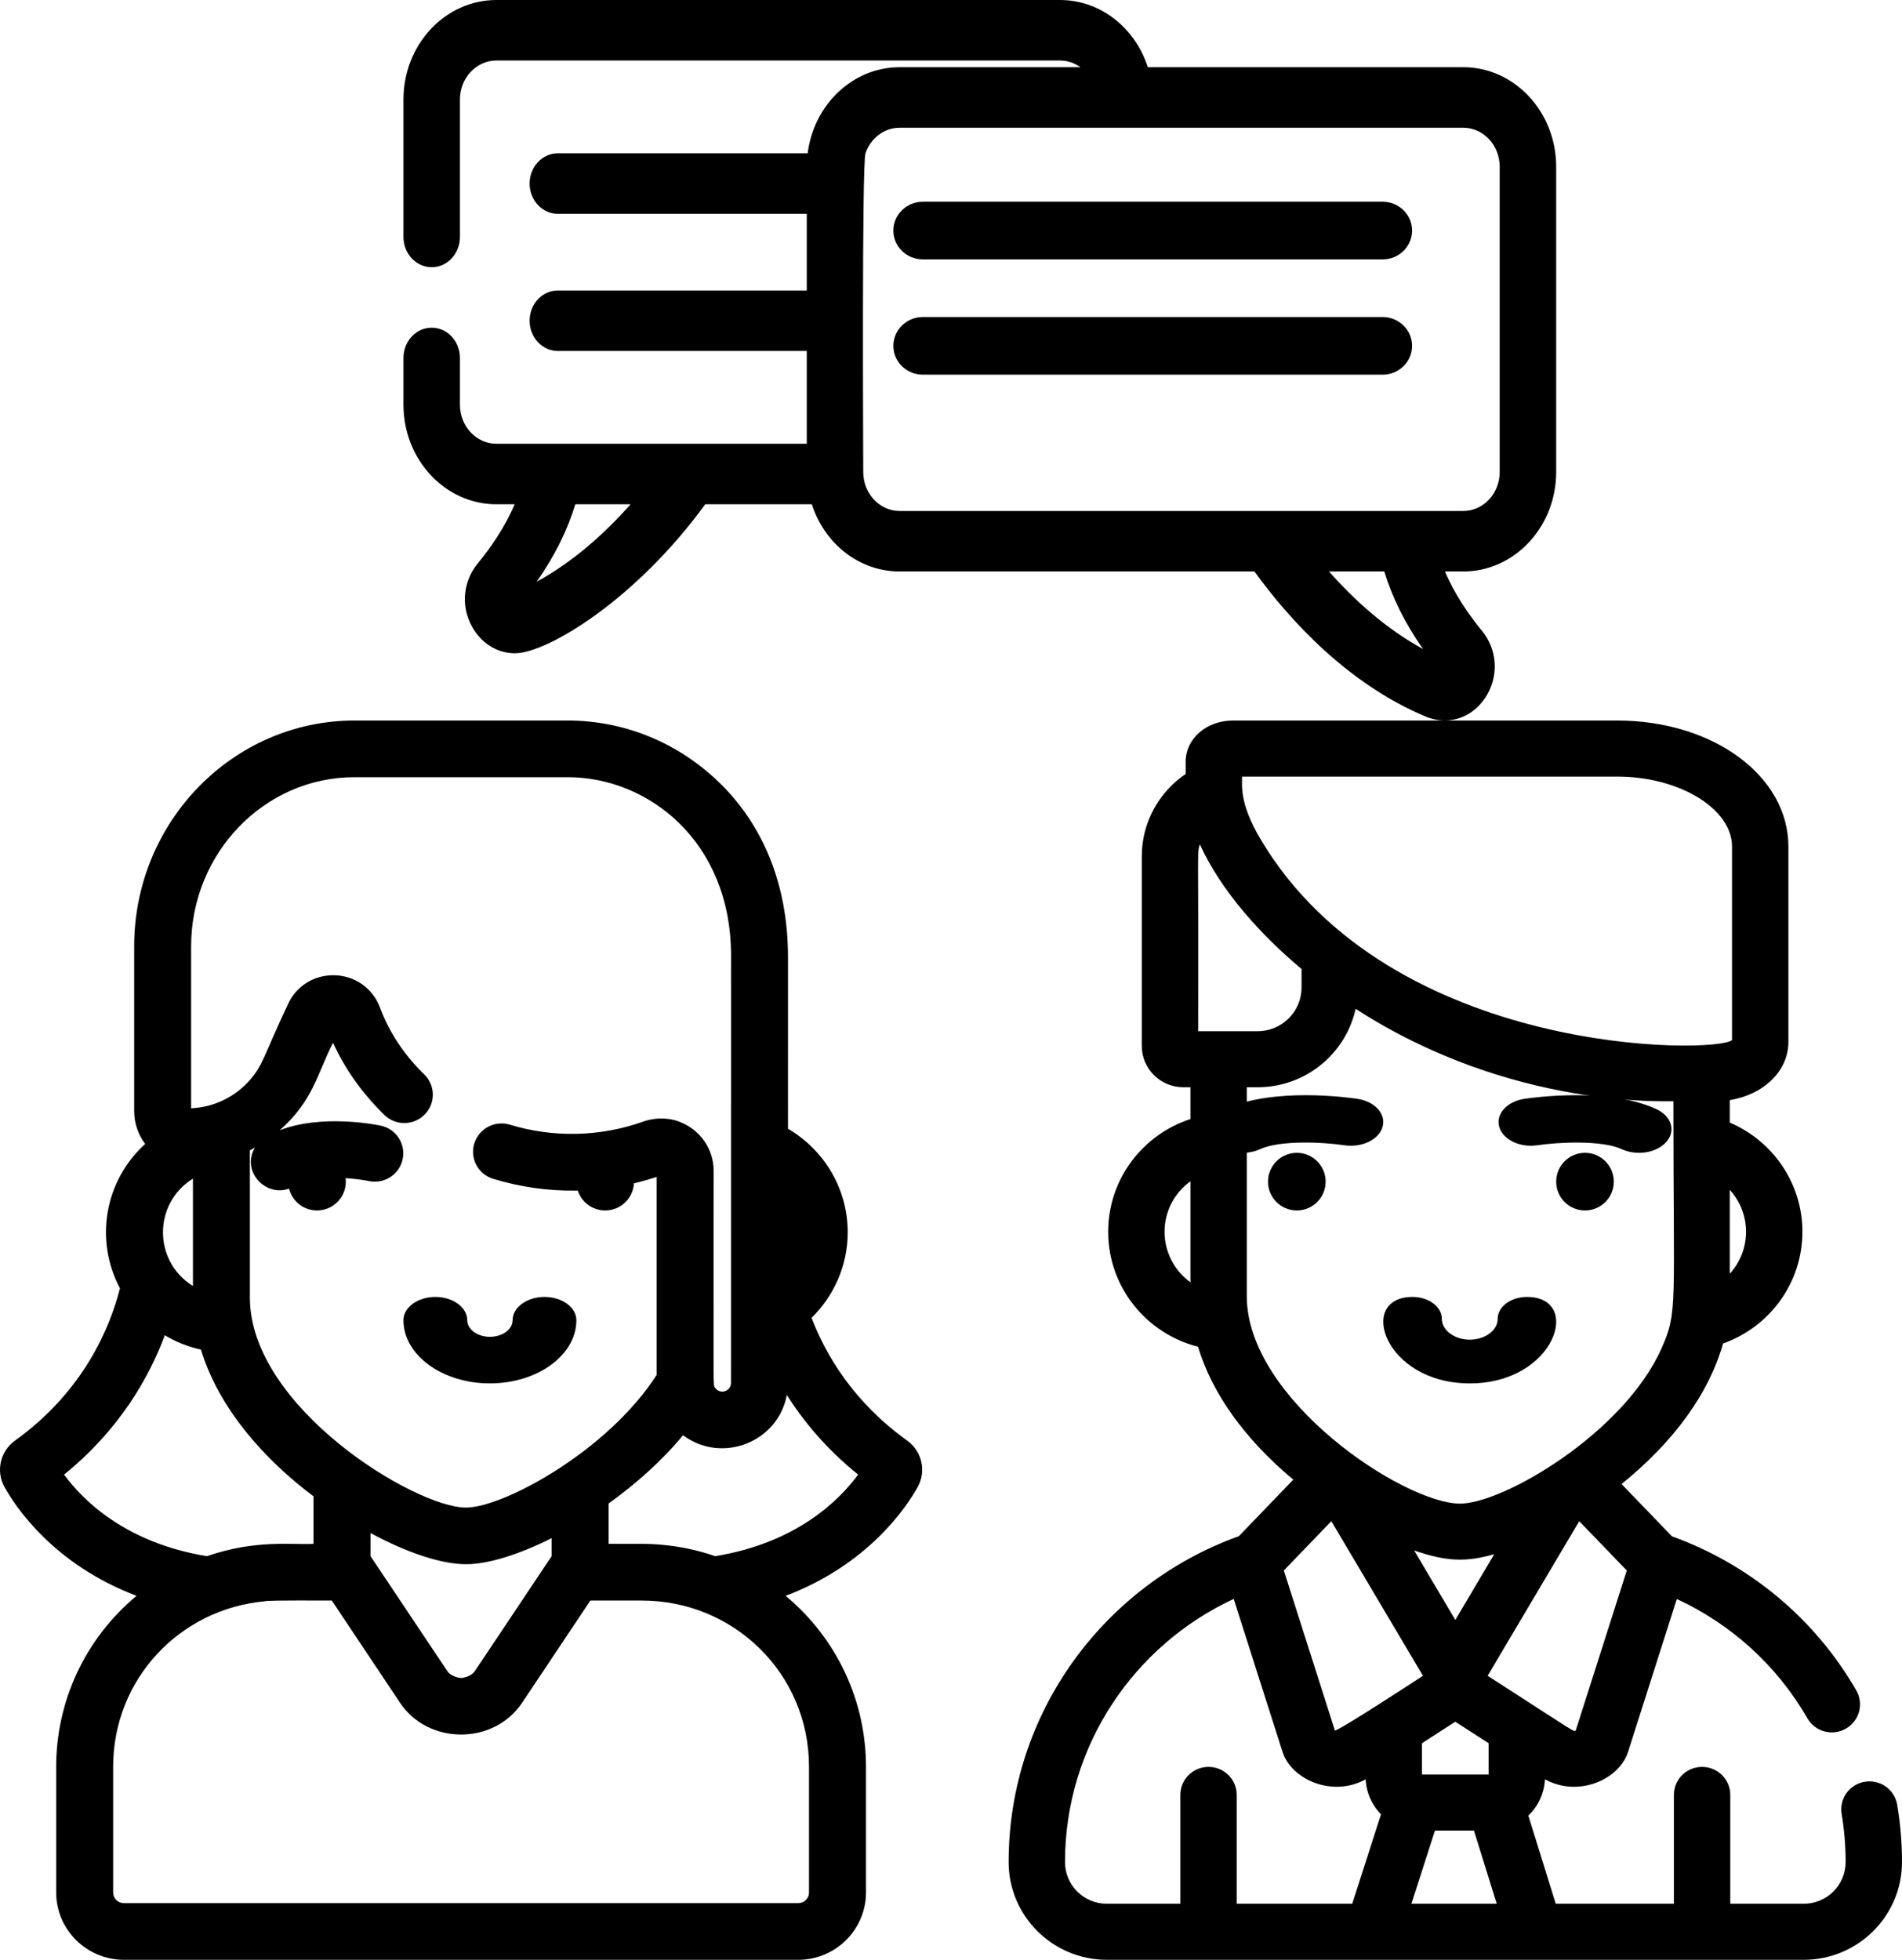 <?xml version="1.0" encoding="UTF-8"?>
<svg width="66px" height="68px" viewBox="0 0 66 68" version="1.1" xmlns="http://www.w3.org/2000/svg" xmlns:xlink="http://www.w3.org/1999/xlink">
    <!-- Generator: Sketch 53 (72520) - https://sketchapp.com -->
    <title>market</title>
    <desc>Created with Sketch.</desc>
    <g id="2.0" stroke="none" stroke-width="1" fill="none" fill-rule="evenodd">
        <g id="home---Desktop" transform="translate(-133, -1548)" fill="#000000">
            <g id="market" transform="translate(166.483, 1582) scale(-1, 1) translate(-166.483, -1582) translate(132.983, 1548)">
                <path d="M16.977,56.01 C16.98,56.005 16.983,56.001 16.984,55.998 C16.986,55.995 16.987,55.992 16.989,55.99 C16.986,55.996 16.981,56.003 16.977,56.01 Z" id="Path"></path>
                <path d="M16.983,55.999 C16.984,56.002 16.986,56.005 16.987,56.007 C16.984,56.002 16.982,55.997 16.979,55.993 C16.98,55.995 16.981,55.997 16.983,55.999 Z" id="Path"></path>
                <path d="M23.996,53.302 L22.106,51.34 C23.797,49.927 24.929,48.338 25.41,46.728 C27.2,46.276 28.529,44.66 28.529,42.739 C28.529,40.916 27.331,39.366 25.675,38.828 L25.675,37.724 L25.921,37.724 C26.716,37.724 27.363,37.081 27.363,36.292 L27.363,29.713 C27.363,28.527 26.758,27.477 25.84,26.853 L25.84,26.431 C25.84,25.628 25.118,25 24.196,25 L10.872,25 C7.538,25 4.925,26.922 4.925,29.375 L4.925,36.153 C4.925,37.163 5.785,37.982 6.96,38.171 L6.96,38.951 C5.481,39.578 4.439,41.04 4.439,42.739 C4.439,44.525 5.589,46.048 7.192,46.615 C7.671,48.321 8.88,50.009 10.715,51.492 L8.965,53.307 L8.963,53.307 C6.304,54.267 4.014,56.14 2.57,58.653 C2.301,59.12 2.464,59.714 2.934,59.981 C3.403,60.247 4,60.085 4.268,59.618 C5.325,57.778 6.923,56.348 8.797,55.481 L10.493,60.797 C10.805,61.749 12.214,62.374 13.373,61.737 C13.397,62.231 13.613,62.674 13.949,62.996 L12.998,66.055 L8.899,66.055 L8.899,62.278 C8.899,61.741 8.461,61.306 7.921,61.306 C7.38,61.306 6.942,61.741 6.942,62.278 L6.942,66.055 L4.393,66.055 C3.591,66.055 2.939,65.407 2.939,64.609 C2.939,64.05 2.986,63.489 3.077,62.94 C3.167,62.411 2.807,61.91 2.274,61.821 C1.74,61.733 1.238,62.091 1.149,62.621 C1.039,63.273 0.983,63.943 0.983,64.609 C0.983,66.479 2.513,68 4.393,68 L28.575,68 C30.455,68 31.983,66.479 31.983,64.609 C31.983,59.412 28.649,54.974 23.996,53.302 Z M25.675,40.987 C26.219,41.381 26.573,42.019 26.573,42.739 C26.573,43.459 26.219,44.098 25.675,44.493 L25.675,40.987 Z M6.96,44.195 C6.205,43.366 6.206,42.111 6.96,41.283 L6.96,44.195 Z M22.434,54.492 C21.701,56.788 21.413,57.691 20.662,60.042 C20.558,60.079 17.62,58.154 17.607,58.145 L17.607,58.144 C17.499,58.326 19.244,55.382 20.785,52.781 L22.434,54.492 Z M15.132,53.926 C16.08,54.194 16.748,54.2 17.912,53.796 C16.884,55.531 16.582,56.04 16.506,56.169 C16.506,56.169 16.503,56.174 16.497,56.184 C16.494,56.189 16.492,56.193 16.49,56.196 L16.49,56.196 C16.49,56.196 16.49,56.197 16.489,56.197 C16.488,56.2 16.486,56.202 16.485,56.204 C16.486,56.204 16.486,56.203 16.486,56.203 C16.486,56.203 16.485,56.204 16.485,56.205 C16.483,56.208 16.483,56.209 16.483,56.208 C16.483,56.207 16.482,56.206 16.481,56.203 C16.481,56.204 16.481,56.204 16.482,56.204 C16.479,56.202 16.478,56.199 16.477,56.197 C16.476,56.197 16.476,56.196 16.476,56.196 C16.474,56.193 16.473,56.19 16.471,56.188 C16.47,56.186 16.469,56.184 16.467,56.181 C16.467,56.182 16.468,56.182 16.468,56.183 C16.466,56.178 16.464,56.175 16.463,56.173 C16.463,56.174 16.464,56.175 16.464,56.176 C16.398,56.064 16.118,55.591 15.132,53.926 L15.132,53.926 Z M16.485,59.739 L17.641,60.485 C17.641,60.513 17.641,61.589 17.641,61.572 L15.326,61.572 C15.326,61.538 15.326,60.418 15.326,60.485 L16.485,59.739 Z M25.348,29.294 C25.455,29.659 25.386,29.345 25.407,35.78 C24.697,35.78 23.747,35.78 23.342,35.78 C22.502,35.78 21.819,35.1 21.819,34.265 L21.819,33.621 C23.196,32.471 24.607,30.931 25.348,29.294 L25.348,29.294 Z M6.881,36.089 L6.881,29.375 C6.881,28.638 7.453,27.964 8.337,27.515 C9.032,27.16 9.919,26.945 10.872,26.945 L23.885,26.945 C23.867,27.206 24.017,27.828 23.217,29.159 C18.702,36.694 7.449,36.574 6.881,36.089 Z M9.327,46.784 C8.761,45.511 8.916,45.408 8.916,38.212 C9.064,38.19 14.511,38.516 19.942,35.003 C20.284,36.558 21.678,37.724 23.342,37.724 L23.719,37.724 L23.719,44.977 C23.719,48.556 18.275,52.167 16.317,52.172 C14.816,52.167 10.636,49.727 9.327,46.784 Z M12.305,60.045 C12.297,60.02 10.889,55.607 10.533,54.492 L12.183,52.781 C12.191,52.794 15.432,58.264 15.36,58.144 L15.36,58.145 C12.16,60.207 12.41,60.075 12.305,60.045 L12.305,60.045 Z M15.046,66.055 L15.836,63.517 L17.19,63.517 L18.006,66.055 L15.046,66.055 Z M28.575,66.055 L26.025,66.055 L26.025,62.278 C26.025,61.741 25.587,61.306 25.047,61.306 C24.507,61.306 24.069,61.741 24.069,62.278 L24.069,66.055 L20.06,66.055 L19.062,62.952 C19.373,62.636 19.572,62.209 19.594,61.737 C20.756,62.378 22.166,61.739 22.475,60.797 L24.173,55.478 C27.628,57.083 30.027,60.572 30.027,64.61 C30.027,65.407 29.377,66.055 28.575,66.055 Z" id="Shape" fill-rule="nonzero"></path>
                <path d="M22.983,41 C22.983,41.552 22.535,42 21.983,42 C21.431,42 20.983,41.552 20.983,41 C20.983,40.448 21.431,40 21.983,40 C22.535,40 22.983,40.448 22.983,41 Z" id="Path"></path>
                <path d="M20.334,39.737 C21.101,39.623 22.574,39.558 23.261,39.874 C23.447,39.959 23.654,40 23.858,40 C24.983,40 25.409,38.92 24.458,38.482 C22.786,37.714 20.17,38.083 19.877,38.127 C19.27,38.22 18.881,38.654 19.007,39.098 C19.132,39.542 19.726,39.828 20.334,39.737 L20.334,39.737 Z" id="Path"></path>
                <path d="M12.983,41 C12.983,41.552 12.535,42 11.983,42 C11.431,42 10.983,41.552 10.983,41 C10.983,40.448 11.431,40 11.983,40 C12.535,40 12.983,40.448 12.983,41 Z" id="Path"></path>
                <path d="M13.631,39.737 C14.238,39.829 14.833,39.544 14.959,39.1 C15.086,38.656 14.696,38.22 14.088,38.127 C13.795,38.083 11.18,37.714 9.509,38.482 C8.983,38.724 8.825,39.231 9.156,39.615 C9.485,39.999 10.179,40.116 10.705,39.874 C11.391,39.559 12.864,39.623 13.631,39.737 Z" id="Path"></path>
                <path d="M15.982,48 C18.963,48 19.911,45 17.968,45 C17.407,45 16.951,45.34 16.951,45.759 C16.951,46.157 16.516,46.482 15.982,46.482 C15.448,46.482 15.013,46.157 15.013,45.759 C15.013,45.34 14.558,45 13.995,45 C12.059,45 12.998,48 15.982,48 Z" id="Path"></path>
                <path d="M16.207,19.829 L16.845,19.829 C16.502,20.624 16.017,21.33 15.558,21.888 C15.014,22.551 14.966,23.479 15.437,24.198 C15.775,24.716 16.3,25 16.851,25 C17.068,25 17.289,24.956 17.504,24.866 C20.21,23.733 22.219,21.53 23.454,19.829 L35.765,19.829 C37.176,19.829 38.379,18.853 38.812,17.497 L42.512,17.497 C44.918,20.81 47.998,22.667 49.115,22.667 C49.667,22.667 50.192,22.383 50.529,21.866 C51.001,21.145 50.952,20.217 50.409,19.555 C49.95,18.996 49.464,18.292 49.123,17.497 L49.759,17.497 C51.536,17.497 52.983,15.948 52.983,14.044 L52.983,12.42 C52.983,11.84 52.544,11.37 52.003,11.37 C51.46,11.37 51.023,11.84 51.023,12.42 L51.023,14.044 C51.023,14.79 50.456,15.397 49.759,15.397 C45.732,15.397 43.048,15.397 38.988,15.397 L38.988,12.178 L47.625,12.178 C48.166,12.178 48.605,11.708 48.605,11.128 C48.605,10.547 48.166,10.079 47.625,10.079 L38.988,10.079 L38.988,7.419 L47.625,7.419 C48.166,7.419 48.605,6.949 48.605,6.369 C48.605,5.788 48.166,5.319 47.625,5.319 L38.957,5.319 C38.745,3.635 37.395,2.332 35.765,2.332 L29.494,2.332 C29.695,2.185 29.939,2.1 30.201,2.1 L49.759,2.1 C50.456,2.1 51.023,2.706 51.023,3.452 L51.023,8.221 C51.023,8.802 51.46,9.271 52.003,9.271 C52.544,9.271 52.983,8.802 52.983,8.221 L52.983,3.452 C52.983,1.548 51.536,0 49.759,0 L30.201,0 C28.79,0 27.587,0.976 27.154,2.332 L16.207,2.332 C14.43,2.332 12.983,3.881 12.983,5.785 L12.983,16.377 C12.983,18.281 14.43,19.829 16.207,19.829 Z M47.02,17.497 C47.291,18.397 47.74,19.3 48.361,20.185 C47.065,19.477 45.968,18.477 45.102,17.497 L47.02,17.497 Z M17.605,22.518 C18.226,21.632 18.675,20.731 18.946,19.829 L20.866,19.829 C19.999,20.809 18.903,21.81 17.605,22.518 Z M14.943,5.785 C14.943,5.039 15.511,4.432 16.207,4.432 L35.765,4.432 C36.309,4.432 36.773,4.801 36.95,5.319 C37.079,5.694 37.029,15.869 37.028,16.377 C37.028,17.118 36.466,17.73 35.765,17.73 L16.207,17.73 C15.511,17.73 14.943,17.123 14.943,16.377 L14.943,5.785 Z" id="Shape" fill-rule="nonzero"></path>
                <path d="M19.006,9 L34.96,9 C35.526,9 35.983,8.553 35.983,8 C35.983,7.448 35.526,7 34.96,7 C33.598,7 20.794,7 19.006,7 C18.441,7 17.983,7.448 17.983,8 C17.983,8.553 18.441,9 19.006,9 Z" id="Path"></path>
                <path d="M19.006,13 L34.96,13 C35.526,13 35.983,12.553 35.983,12 C35.983,11.448 35.526,11 34.96,11 C33.004,11 20.809,11 19.006,11 C18.441,11 17.983,11.448 17.983,12 C17.983,12.553 18.441,13 19.006,13 Z" id="Path"></path>
                <path d="M49.195,45.808 C49.195,45.362 48.7,45 48.089,45 C47.478,45 46.983,45.362 46.983,45.808 C46.983,47.017 48.329,48 49.983,48 C51.637,48 52.983,47.017 52.983,45.808 C52.983,45.362 52.488,45 51.877,45 C51.266,45 50.77,45.362 50.77,45.808 C50.77,46.126 50.417,46.384 49.983,46.384 C49.549,46.384 49.195,46.126 49.195,45.808 L49.195,45.808 Z" id="Path"></path>
                <path d="M56.983,41 C56.983,41.552 56.536,42 55.983,42 C55.431,42 54.983,41.552 54.983,41 C54.983,40.448 55.431,40 55.983,40 C56.536,40 56.983,40.448 56.983,41 Z" id="Path"></path>
                <path d="M46.983,41 C46.983,41.552 46.535,42 45.983,42 C45.431,42 44.983,41.552 44.983,41 C44.983,40.448 45.431,40 45.983,40 C46.535,40 46.983,40.448 46.983,41 Z" id="Path"></path>
                <path d="M66.464,49.986 C64.078,48.274 63.167,46.064 62.82,44.701 C63.702,43.047 63.368,40.984 61.945,39.691 C62.185,39.375 62.327,38.979 62.327,38.55 L62.327,32.832 C62.327,28.514 58.896,25 54.68,25 L47.287,25 C45.291,25 43.4,25.787 41.96,27.215 C40.569,28.597 39.639,30.598 39.639,33.214 L39.639,33.216 C39.639,33.487 39.639,34.683 39.64,39.164 C38.401,39.888 37.567,41.228 37.567,42.757 C37.567,43.918 38.049,44.969 38.822,45.725 C38.321,47.031 37.357,48.655 35.502,49.986 C34.99,50.354 34.833,51.045 35.138,51.594 C35.526,52.291 36.848,54.282 39.721,55.371 C37.925,56.867 36.933,59.038 36.933,61.304 L36.933,65.663 C36.933,66.951 37.988,68 39.283,68 L62.682,68 C63.979,68 65.034,66.951 65.034,65.663 L65.034,61.304 C65.034,59.034 64.038,56.864 62.245,55.371 C65.119,54.282 66.44,52.291 66.829,51.592 C67.132,51.044 66.976,50.355 66.464,49.986 L66.464,49.986 Z M60.288,44.621 L60.288,40.895 C61.673,41.758 61.675,43.758 60.288,44.621 Z M47.287,26.966 L54.68,26.966 C57.82,26.966 60.351,29.611 60.351,32.832 L60.351,38.455 C60.33,38.453 60.31,38.452 60.288,38.451 C59.519,38.399 58.808,38.042 58.312,37.474 C57.853,36.95 57.828,36.624 56.997,34.856 C56.715,34.228 56.111,33.838 55.42,33.838 C54.688,33.838 54.051,34.278 53.797,34.96 C53.475,35.822 52.959,36.603 52.261,37.28 C51.871,37.66 51.864,38.283 52.247,38.671 C52.628,39.059 53.254,39.065 53.644,38.686 C54.406,37.945 55.004,37.105 55.427,36.181 C55.964,37.222 56.109,38.193 57.279,39.218 C55.84,38.657 54.004,39.009 53.775,39.056 C53.241,39.167 52.899,39.686 53.01,40.217 C53.12,40.748 53.643,41.089 54.177,40.981 C54.853,40.844 56.152,40.767 56.758,41.145 C57.621,41.685 58.659,40.71 58.138,39.819 C58.196,39.85 58.253,39.884 58.312,39.913 L58.312,45.023 C58.312,48.821 52.584,52.309 50.815,52.309 C49.51,52.309 45.876,50.332 44.196,47.703 C44.196,46.268 44.196,42.21 44.196,40.835 C45.993,41.435 47.974,41.48 49.869,40.902 C50.391,40.744 50.685,40.195 50.525,39.676 C50.364,39.157 49.812,38.865 49.29,39.023 C47.779,39.483 46.157,39.448 44.662,38.916 C44.197,38.75 43.684,38.787 43.318,38.959 C42.676,39.236 42.226,39.869 42.219,40.608 C42.219,48.574 42.245,48.036 42.168,48.151 C42.114,48.232 42.022,48.286 41.918,48.286 C41.752,48.286 41.617,48.151 41.617,47.987 C41.617,43.251 41.617,38.436 41.616,33.146 C41.616,29.211 44.471,26.966 47.287,26.966 L47.287,26.966 Z M47.84,53.993 L47.84,53.369 C48.969,53.936 50.036,54.274 50.815,54.274 C51.672,54.274 52.877,53.867 54.126,53.193 L54.126,53.993 L51.452,57.996 C51.377,58.109 51.171,58.207 50.983,58.222 C50.794,58.207 50.59,58.109 50.515,57.996 C50.512,57.992 50.496,57.968 50.494,57.965 C50.446,57.893 47.891,54.068 47.84,53.993 L47.84,53.993 Z M37.206,51.164 C38.291,50.289 39.09,49.333 39.68,48.4 C39.989,50.055 41.945,50.799 43.281,49.799 C44.032,50.704 44.926,51.494 45.863,52.167 L45.863,53.568 L44.713,53.568 C44.475,53.568 44.235,53.579 44.004,53.601 C43.372,53.657 42.755,53.791 42.164,53.995 C39.344,53.534 37.863,52.059 37.206,51.164 L37.206,51.164 Z M63.057,61.304 L63.057,65.663 C63.057,65.868 62.889,66.034 62.682,66.034 L39.283,66.034 C39.078,66.034 38.91,65.868 38.91,65.663 L38.91,61.304 C38.91,58.059 41.527,55.534 44.713,55.534 L46.497,55.534 C46.497,55.534 46.497,55.534 46.497,55.534 C46.498,55.535 46.498,55.535 46.499,55.536 L46.499,55.537 C46.5,55.538 46.501,55.539 46.502,55.541 C46.503,55.542 46.504,55.544 46.505,55.545 L46.505,55.545 C46.506,55.546 46.506,55.547 46.507,55.549 C46.507,55.548 46.507,55.547 46.506,55.547 C46.508,55.55 46.51,55.553 46.513,55.557 C46.512,55.557 46.512,55.556 46.512,55.556 C46.513,55.558 46.515,55.56 46.516,55.563 C46.515,55.561 46.514,55.56 46.514,55.558 C46.517,55.563 46.521,55.568 46.525,55.575 C46.527,55.579 46.53,55.583 46.532,55.585 C46.532,55.586 46.532,55.587 46.533,55.587 C46.533,55.587 46.532,55.587 46.532,55.587 C46.535,55.591 46.536,55.592 46.535,55.591 C46.663,55.782 47.165,56.533 48.867,59.083 C49.844,60.547 52.117,60.553 53.1,59.084 C54.802,56.534 55.304,55.782 55.431,55.591 C55.431,55.591 55.432,55.59 55.433,55.589 C55.432,55.589 55.432,55.59 55.432,55.59 C55.433,55.589 55.434,55.589 55.434,55.588 C55.435,55.587 55.435,55.586 55.436,55.584 C55.436,55.585 55.436,55.585 55.435,55.586 C55.437,55.583 55.439,55.581 55.44,55.578 C55.441,55.576 55.443,55.574 55.445,55.571 C55.446,55.569 55.447,55.567 55.449,55.565 C55.448,55.567 55.447,55.568 55.446,55.569 C55.45,55.563 55.454,55.558 55.456,55.554 C55.455,55.556 55.454,55.557 55.453,55.559 C55.454,55.557 55.456,55.555 55.457,55.553 C55.458,55.553 55.458,55.552 55.458,55.552 C55.463,55.543 55.468,55.536 55.469,55.534 C57.388,55.526 57.766,55.541 57.784,55.559 C60.751,55.824 63.057,58.264 63.057,61.304 Z M59.802,53.995 C58.112,53.413 56.891,53.606 56.104,53.568 L56.104,51.918 C57.807,50.644 59.391,48.865 60.012,46.826 C60.46,46.729 60.882,46.559 61.264,46.331 C61.81,47.791 62.836,49.61 64.76,51.164 C64.103,52.059 62.623,53.535 59.802,53.995 L59.802,53.995 Z" id="Shape" fill-rule="nonzero"></path>
                <path d="M45.984,56.001 C45.983,56.001 45.983,56 45.982,55.999 C45.983,56 45.983,56.001 45.984,56.001 Z" id="Path"></path>
            </g>
        </g>
    </g>
</svg>